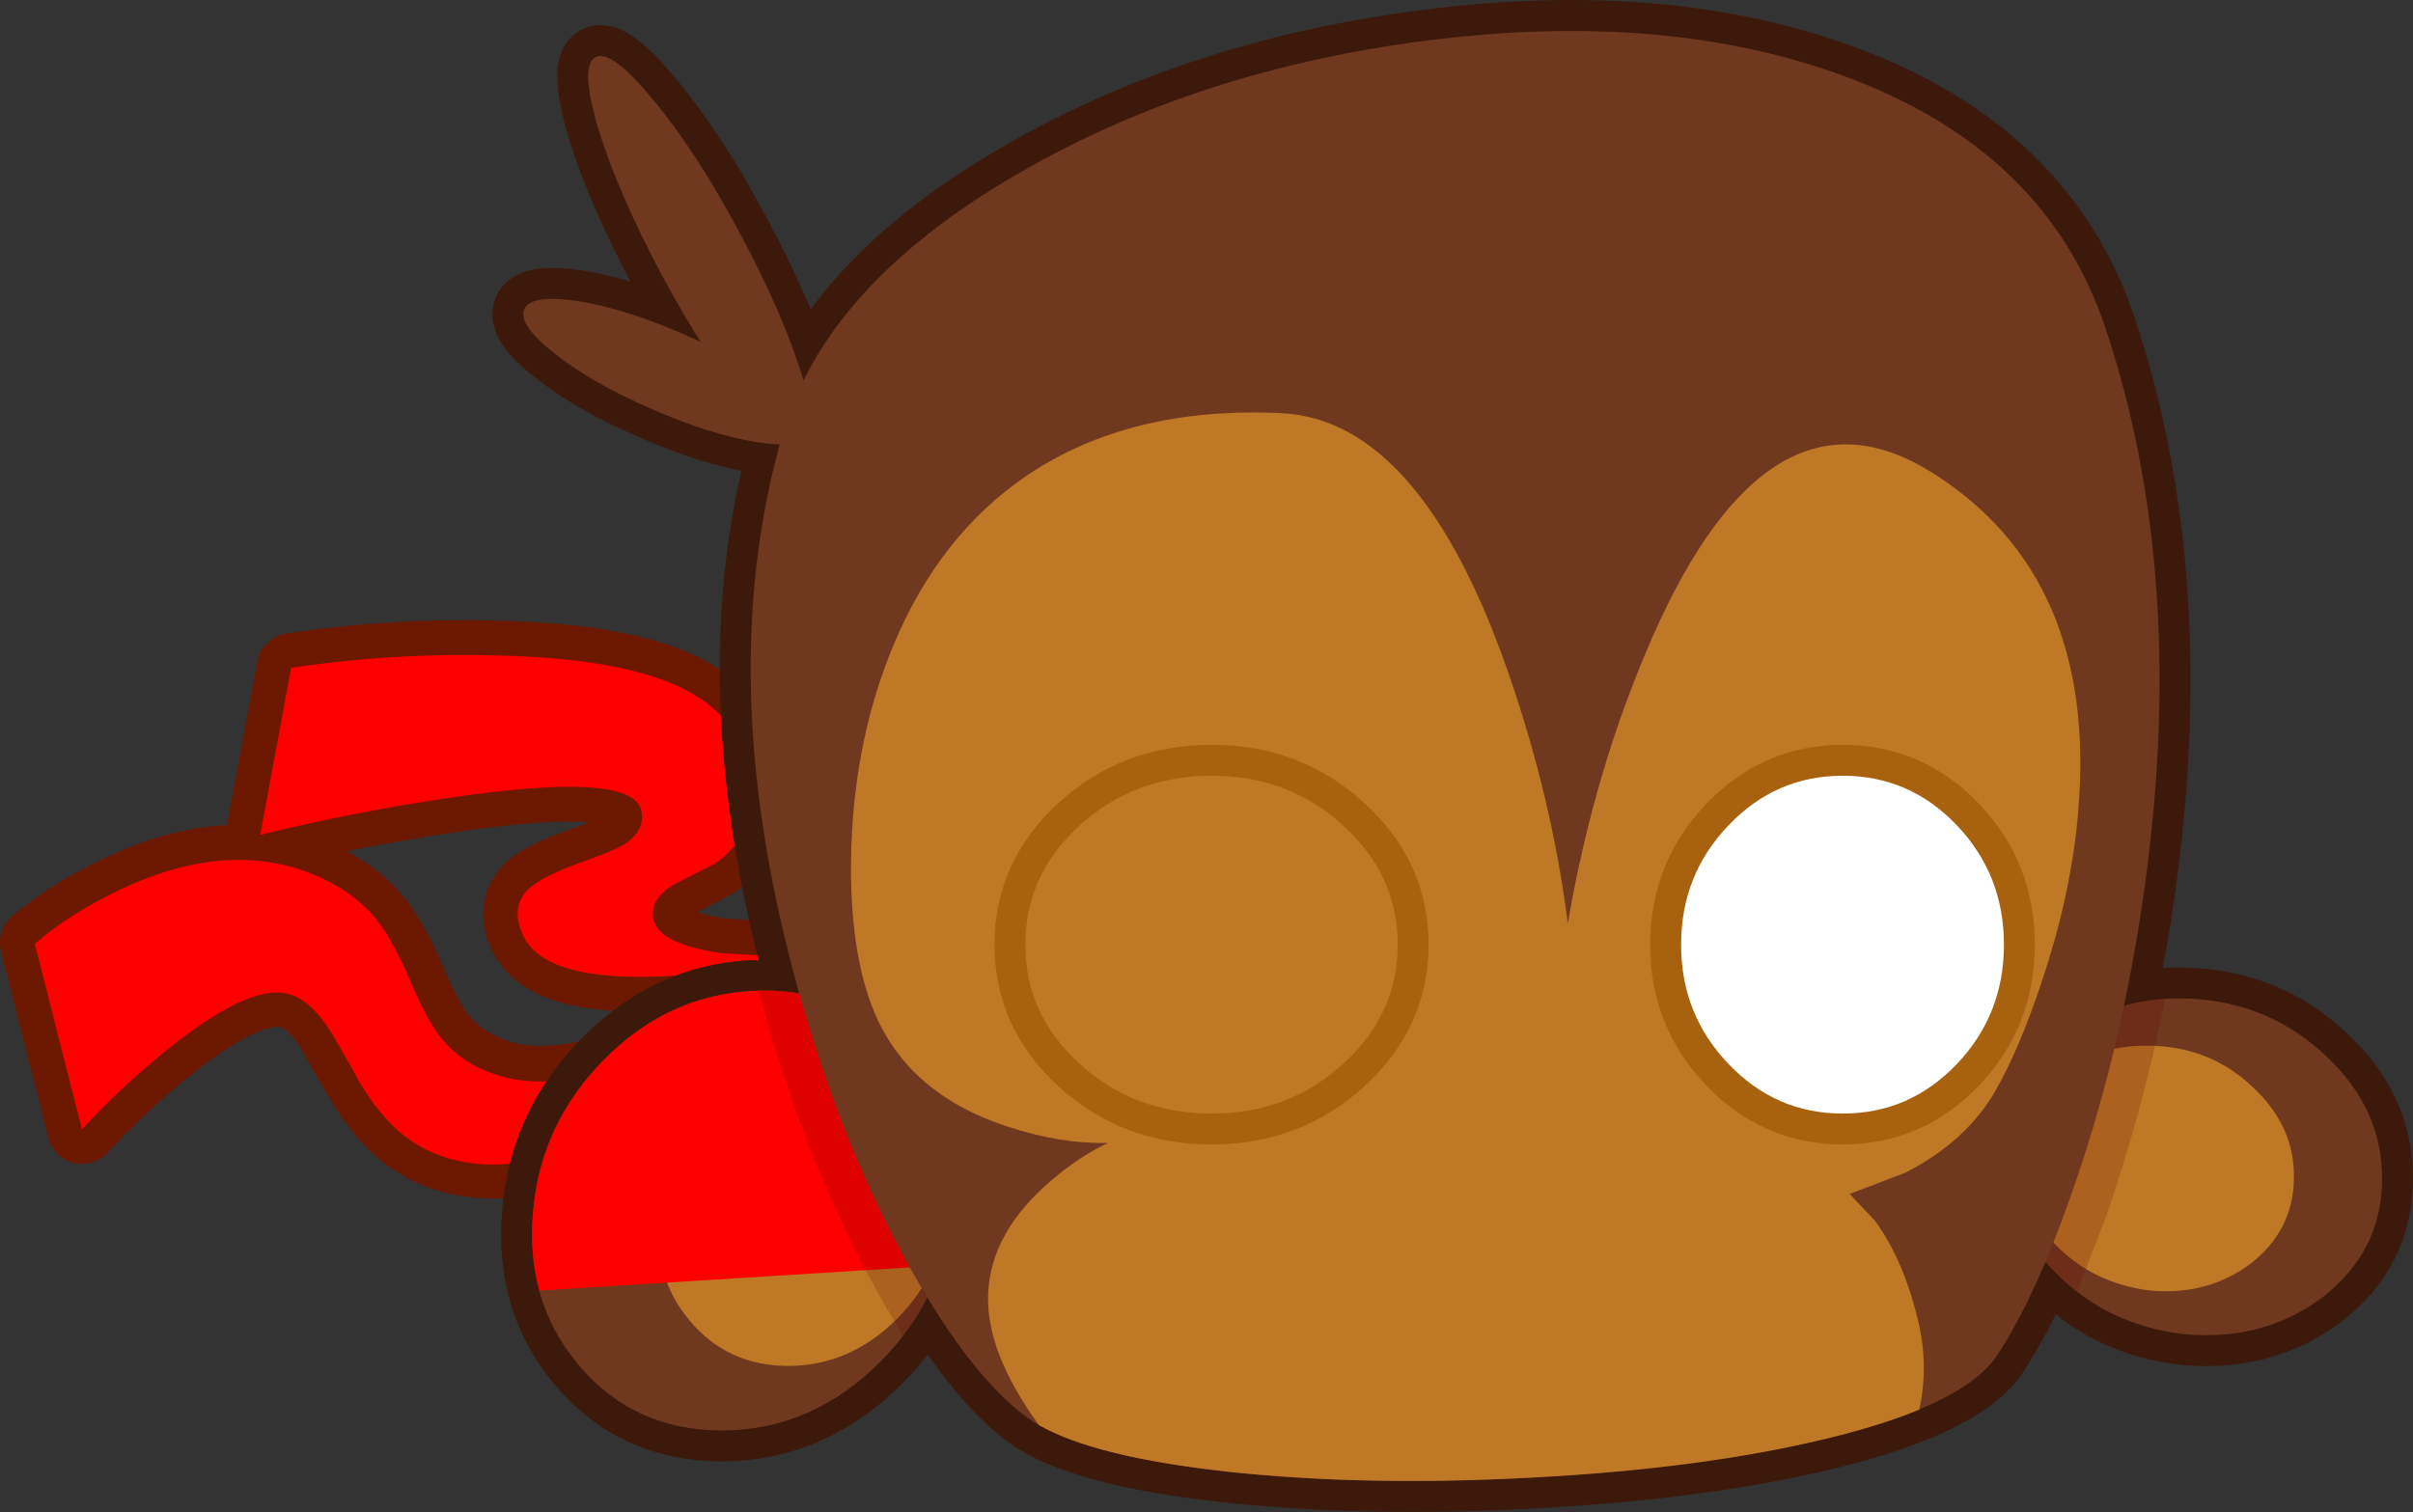 <?xml version="1.0" encoding="UTF-8" standalone="no"?>
<svg xmlns:xlink="http://www.w3.org/1999/xlink" height="195.6px" width="312.05px" xmlns="http://www.w3.org/2000/svg">
  <rect width="100%" height="100%" fill="#333333" stroke="none"/>
  <g transform="matrix(1.0, 0.0, 0.0, 1.0, 242.7, 94.45)">
    <path d="M-158.2 23.45 Q-158.65 27.45 -149.35 28.85 L-139.95 29.4 Q-147.8 31.3 -156.0 31.8 -172.45 32.75 -175.15 26.25 -176.6 22.8 -174.3 20.5 -172.75 19.0 -168.3 17.4 -163.25 15.6 -161.9 14.75 -159.1 13.0 -159.75 10.3 -161.05 5.2 -185.15 8.85 -197.2 10.7 -209.0 13.45 L-205.0 -8.05 Q-191.9 -10.05 -178.1 -9.65 -150.45 -9.0 -147.0 2.35 -145.1 8.6 -146.3 12.45 -147.25 15.4 -150.3 17.3 L-155.45 20.0 Q-158.05 21.45 -158.2 23.45 M-141.0 32.3 Q-146.5 38.55 -154.1 44.65 -169.35 56.85 -180.25 56.05 -186.2 55.65 -190.35 52.4 -193.45 50.0 -196.2 45.35 L-200.35 38.15 Q-202.7 34.7 -205.4 34.05 -210.7 32.75 -221.95 42.0 -227.55 46.7 -232.1 51.6 L-238.2 27.5 Q-233.7 23.65 -227.2 20.6 -214.05 14.4 -203.35 18.15 -197.65 20.2 -194.2 24.15 -192.05 26.7 -189.8 31.75 -187.5 37.2 -186.0 39.2 -183.25 42.85 -178.55 44.45 -169.65 47.5 -154.45 40.2 -146.85 36.55 -141.0 32.3" fill="#ffffff" fill-rule="evenodd" stroke="none"/>
    <path d="M-158.2 23.45 Q-158.05 21.45 -155.45 20.0 L-150.3 17.3 Q-147.25 15.4 -146.3 12.45 -145.1 8.6 -147.0 2.35 -150.45 -9.0 -178.1 -9.65 -191.9 -10.05 -205.0 -8.05 L-209.0 13.45 Q-197.2 10.7 -185.15 8.85 -161.05 5.2 -159.75 10.3 -159.1 13.0 -161.9 14.75 -163.25 15.6 -168.3 17.4 -172.75 19.0 -174.3 20.5 -176.6 22.8 -175.15 26.25 -172.45 32.75 -156.0 31.8 -147.8 31.3 -139.95 29.4 L-149.35 28.85 Q-158.65 27.45 -158.2 23.45 M-141.0 32.3 Q-146.5 38.55 -154.1 44.65 -169.35 56.85 -180.25 56.05 -186.2 55.65 -190.35 52.4 -193.45 50.0 -196.2 45.35 L-200.35 38.15 Q-202.7 34.7 -205.4 34.05 -210.7 32.75 -221.95 42.0 -227.55 46.7 -232.1 51.6 L-238.2 27.5 Q-233.7 23.65 -227.2 20.6 -214.05 14.4 -203.35 18.15 -197.65 20.2 -194.2 24.15 -192.05 26.7 -189.8 31.75 -187.5 37.2 -186.0 39.2 -183.25 42.85 -178.55 44.45 -169.65 47.5 -154.45 40.2 -146.85 36.55 -141.0 32.3" fill="none" stroke="#6d1800" stroke-linecap="round" stroke-linejoin="round" stroke-width="9.0"/>
    <path d="M-146.4 12.4 Q-147.35 15.35 -150.3 17.3 L-155.5 19.95 Q-158.1 21.45 -158.25 23.45 -158.7 27.5 -149.4 28.85 L-140.0 29.4 Q-147.8 31.35 -156.05 31.8 -172.5 32.75 -175.2 26.25 -176.65 22.75 -174.35 20.55 -172.75 19.05 -168.35 17.4 -163.25 15.6 -161.95 14.75 -159.15 12.95 -159.8 10.3 -161.1 5.2 -185.2 8.85 -197.25 10.65 -209.05 13.55 L-205.05 -8.05 Q-191.9 -10.05 -178.1 -9.65 -150.5 -9.0 -147.05 2.35 -145.15 8.6 -146.4 12.4" fill="#ff0000" fill-rule="evenodd" stroke="none"/>
    <path d="M-180.3 56.15 Q-186.2 55.75 -190.4 52.5 -193.5 50.1 -196.25 45.45 -199.05 40.35 -200.4 38.3 -202.75 34.8 -205.5 34.1 -210.75 32.8 -222.0 42.1 -227.6 46.75 -232.1 51.65 L-238.2 27.65 Q-233.8 23.8 -227.2 20.65 -214.15 14.45 -203.4 18.2 -197.65 20.25 -194.25 24.2 -192.1 26.8 -189.9 31.85 -187.55 37.3 -186.05 39.3 -183.35 43.0 -178.6 44.55 -169.7 47.6 -154.5 40.3 -146.95 36.6 -141.1 32.35 -146.55 38.65 -154.15 44.75 -169.4 56.9 -180.3 56.15" fill="#ff0000" fill-rule="evenodd" stroke="none"/>
    <path d="M-165.7 -87.05 Q-163.65 -88.15 -158.2 -81.5 -152.65 -74.85 -147.0 -64.25 -141.35 -53.7 -138.85 -45.45 L-138.8 -45.25 Q-131.4 -60.15 -111.2 -71.9 -88.0 -85.4 -58.2 -89.2 -27.3 -93.15 -4.05 -84.55 21.9 -74.95 29.55 -52.1 41.15 -17.45 33.6 27.1 L32.0 35.65 Q36.05 34.5 40.75 34.75 50.9 35.3 58.15 42.2 65.5 49.1 65.35 58.35 65.2 67.55 57.6 73.4 50.05 79.05 39.85 78.15 29.75 77.0 23.0 70.05 L21.85 68.8 Q18.7 76.15 15.55 80.9 11.3 87.3 -6.5 91.65 -22.6 95.55 -44.75 96.7 -66.35 97.85 -84.2 95.9 -103.2 93.8 -109.9 88.9 -116.1 84.35 -122.75 73.4 -125.0 77.85 -128.8 81.65 -137.65 90.55 -149.3 90.6 -160.75 90.6 -167.9 82.1 -174.85 73.8 -173.75 62.2 -172.75 50.85 -164.55 42.6 -156.4 34.35 -145.55 33.75 L-139.3 34.1 Q-150.5 -5.5 -141.85 -36.95 L-144.8 -37.25 Q-150.8 -38.2 -158.45 -41.55 -166.15 -44.9 -170.95 -48.7 -175.75 -52.45 -174.9 -54.45 -174.05 -56.4 -167.95 -55.5 -161.95 -54.55 -154.25 -51.2 L-152.1 -50.2 Q-154.6 -54.15 -157.1 -58.85 -162.75 -69.45 -165.3 -77.7 -167.75 -85.9 -165.7 -87.05" fill="#70381f" fill-rule="evenodd" stroke="none"/>
    <path d="M-165.7 -87.05 Q-163.65 -88.15 -158.2 -81.5 -152.65 -74.85 -147.0 -64.25 -141.35 -53.7 -138.85 -45.45 L-138.8 -45.25 Q-131.4 -60.15 -111.2 -71.9 -88.0 -85.4 -58.2 -89.2 -27.3 -93.15 -4.05 -84.55 21.9 -74.95 29.55 -52.1 41.15 -17.45 33.6 27.1 L32.0 35.65 Q36.05 34.5 40.75 34.75 50.9 35.3 58.15 42.2 65.5 49.1 65.35 58.35 65.2 67.55 57.6 73.4 50.05 79.05 39.85 78.15 29.75 77.0 23.0 70.05 L21.85 68.8 Q18.7 76.15 15.55 80.9 11.3 87.3 -6.5 91.65 -22.6 95.55 -44.75 96.7 -66.35 97.85 -84.2 95.9 -103.2 93.8 -109.9 88.9 -116.1 84.35 -122.75 73.4 -125.0 77.85 -128.8 81.65 -137.65 90.55 -149.3 90.6 -160.75 90.6 -167.9 82.1 -174.85 73.8 -173.75 62.2 -172.75 50.85 -164.55 42.6 -156.4 34.35 -145.55 33.75 L-139.3 34.1 Q-150.5 -5.5 -141.85 -36.95 L-144.8 -37.25 Q-150.8 -38.2 -158.45 -41.55 -166.15 -44.9 -170.95 -48.7 -175.75 -52.45 -174.9 -54.45 -174.05 -56.4 -167.95 -55.5 -161.95 -54.55 -154.25 -51.2 L-152.1 -50.2 Q-154.6 -54.15 -157.1 -58.85 -162.75 -69.45 -165.3 -77.7 -167.75 -85.9 -165.7 -87.05 Z" fill="none" stroke="#3c190a" stroke-linecap="round" stroke-linejoin="round" stroke-width="8.0"/>
    <path d="M-145.55 33.75 Q-134.55 33.05 -126.9 40.7 -119.05 48.55 -119.5 60.5 -119.95 72.7 -128.8 81.65 -137.65 90.55 -149.3 90.6 -160.75 90.6 -167.9 82.1 -174.85 73.8 -173.75 62.2 -172.75 50.85 -164.55 42.6 -156.4 34.35 -145.55 33.75" fill="#70381f" fill-rule="evenodd" stroke="none"/>
    <path d="M-138.15 43.15 Q-130.6 42.65 -125.3 47.95 -119.95 53.3 -120.25 61.55 -120.55 69.95 -126.65 76.1 -132.7 82.2 -140.7 82.25 -148.6 82.25 -153.5 76.4 -158.3 70.7 -157.55 62.7 -156.85 54.9 -151.2 49.25 -145.6 43.55 -138.15 43.15" fill="#bf7926" fill-rule="evenodd" stroke="none"/>
    <path d="M40.75 34.75 Q50.9 35.3 58.15 42.2 65.5 49.1 65.35 58.35 65.2 67.55 57.6 73.4 50.05 79.05 39.85 78.15 29.75 77.0 23.0 70.05 16.3 63.2 16.5 54.45 16.5 53.25 16.75 52.15 17.65 44.9 23.7 40.05 30.75 34.2 40.75 34.75" fill="#70381f" fill-rule="evenodd" stroke="none"/>
    <path d="M48.7 46.25 Q54.1 51.3 53.95 58.05 53.85 64.75 48.3 69.05 42.8 73.15 35.4 72.5 28.0 71.6 23.1 66.55 18.2 61.55 18.35 55.2 L18.55 53.55 Q19.2 48.2 23.6 44.65 28.75 40.45 36.05 40.85 43.45 41.2 48.7 46.25" fill="#bf7926" fill-rule="evenodd" stroke="none"/>
    <path d="M-126.9 40.7 Q-119.05 48.55 -119.5 60.5 -119.65 65.1 -121.05 69.25 L-172.95 72.5 Q-174.25 67.7 -173.75 62.2 -172.75 50.85 -164.55 42.6 -156.4 34.35 -145.55 33.75 -134.55 33.05 -126.9 40.7" fill="#ff0000" fill-rule="evenodd" stroke="none"/>
    <path d="M37.3 34.75 Q34.3 49.55 29.65 62.95 L25.55 73.5 25.9 72.65 23.0 70.05 Q16.3 63.2 16.5 54.45 16.5 53.25 16.75 52.15 17.65 44.9 23.7 40.05 29.5 35.25 37.3 34.75 M-142.65 40.6 L-144.6 33.7 Q-134.25 33.35 -126.9 40.7 -119.05 48.55 -119.5 60.5 -119.85 70.55 -125.9 78.35 L-128.55 73.9 Q-136.95 59.15 -142.65 40.6" fill="#620000" fill-opacity="0.2" fill-rule="evenodd" stroke="none"/>
    <path d="M29.55 -52.1 Q41.15 -17.45 33.6 27.1 30.65 44.45 25.25 59.8 20.45 73.55 15.55 80.9 11.3 87.3 -6.5 91.65 -22.6 95.55 -44.75 96.7 -66.35 97.85 -84.2 95.9 -103.2 93.8 -109.9 88.9 -117.0 83.7 -124.65 70.2 -132.6 56.2 -138.0 38.6 -151.3 -4.75 -141.4 -38.6 -135.8 -57.6 -111.2 -71.9 -88.0 -85.4 -58.2 -89.2 -27.3 -93.15 -4.05 -84.55 21.9 -74.95 29.55 -52.1" fill="#70381f" fill-rule="evenodd" stroke="none"/>
    <path d="M21.3 32.65 Q18.45 41.25 15.35 46.65 11.6 53.2 3.7 57.25 L-3.5 60.0 -0.2 63.5 Q3.5 68.6 5.35 76.4 6.75 82.2 5.5 87.9 0.55 89.95 -6.5 91.65 -22.6 95.55 -44.75 96.7 -66.35 97.85 -84.2 95.9 -101.2 94.0 -108.35 89.9 -115.35 80.25 -114.9 72.65 -114.45 64.85 -106.85 58.35 -103.1 55.1 -99.4 53.4 -105.5 53.55 -112.35 51.3 -125.95 46.9 -130.15 35.15 -133.0 27.2 -132.6 14.95 -132.1 0.85 -127.15 -11.0 -121.25 -25.2 -109.95 -32.9 -96.6 -41.95 -76.95 -41.0 -59.0 -40.1 -47.65 -7.45 -42.0 8.85 -39.95 25.0 -36.55 5.15 -29.0 -12.05 -13.85 -46.45 7.1 -33.35 28.65 -19.85 26.05 10.6 25.15 21.25 21.3 32.65" fill="#bf7926" fill-rule="evenodd" stroke="none"/>
    <path d="M-61.95 27.75 Q-61.95 36.8 -69.05 43.2 -76.05 49.6 -86.0 49.6 -96.0 49.6 -103.05 43.2 -110.1 36.8 -110.1 27.75 -110.1 18.7 -103.05 12.3 -96.0 5.9 -86.0 5.9 -76.05 5.9 -69.05 12.3 -61.95 18.7 -61.95 27.75" fill="#ffffff" fill-rule="evenodd" stroke="none"/>
    <path d="M-61.95 27.75 Q-61.95 36.8 -69.05 43.2 -76.05 49.6 -86.0 49.6 -96.0 49.6 -103.05 43.2 -110.1 36.8 -110.1 27.75 -110.1 18.7 -103.05 12.3 -96.0 5.9 -86.0 5.9 -76.05 5.9 -69.05 12.3 -61.95 18.7 -61.95 27.75 Z" fill="none" stroke="#a8620f" stroke-linecap="round" stroke-linejoin="round" stroke-width="8.0"/>
    <path d="M-25.3 27.75 Q-25.3 36.8 -19.15 43.2 -13.05 49.6 -4.4 49.6 4.25 49.6 10.35 43.2 16.45 36.8 16.45 27.75 16.45 18.7 10.35 12.3 4.25 5.9 -4.4 5.9 -13.05 5.9 -19.15 12.3 -25.3 18.7 -25.3 27.75" fill="#ffffff" fill-rule="evenodd" stroke="none"/>
    <path d="M-25.3 27.75 Q-25.3 36.8 -19.15 43.2 -13.05 49.6 -4.4 49.6 4.25 49.6 10.35 43.2 16.45 36.8 16.45 27.75 16.45 18.7 10.35 12.3 4.25 5.9 -4.4 5.9 -13.05 5.9 -19.15 12.3 -25.3 18.7 -25.3 27.75 Z" fill="none" stroke="#a8620f" stroke-linecap="round" stroke-linejoin="round" stroke-width="8.0"/>
    <path d="M-61.95 27.75 Q-61.95 36.8 -69.05 43.2 -76.05 49.6 -86.0 49.6 -96.0 49.6 -103.05 43.2 -110.1 36.8 -110.1 27.75 -110.1 18.7 -103.05 12.3 -96.0 5.9 -86.0 5.9 -76.05 5.9 -69.05 12.3 -61.95 18.7 -61.95 27.75" fill="#bf7926" fill-rule="evenodd" stroke="none"/>
    <path d="M-25.3 27.75 Q-25.3 36.8 -19.15 43.2 -13.05 49.6 -4.4 49.6 4.25 49.6 10.35 43.2 16.45 36.8 16.45 27.75 16.45 18.7 10.35 12.3 4.25 5.9 -4.4 5.9 -13.05 5.9 -19.15 12.3 -25.3 18.7 -25.3 27.75" fill="#ffffff" fill-rule="evenodd" stroke="none"/>
    <path d="M-165.3 -77.7 Q-167.75 -85.9 -165.7 -87.05 -163.65 -88.15 -158.2 -81.5 -152.65 -74.85 -147.0 -64.25 -141.35 -53.7 -138.85 -45.45 -136.35 -37.2 -138.4 -36.1 -140.45 -34.95 -145.95 -41.65 -151.45 -48.3 -157.1 -58.85 -162.75 -69.45 -165.3 -77.7" fill="#70381f" fill-rule="evenodd" stroke="none"/>
    <path d="M-170.95 -48.7 Q-175.75 -52.45 -174.9 -54.45 -174.05 -56.4 -167.95 -55.5 -161.95 -54.55 -154.25 -51.2 -146.6 -47.85 -141.8 -44.05 -137.0 -40.25 -137.85 -38.3 -138.7 -36.3 -144.8 -37.25 -150.8 -38.2 -158.45 -41.55 -166.15 -44.9 -170.95 -48.7" fill="#70381f" fill-rule="evenodd" stroke="none"/>
  </g>
</svg>
